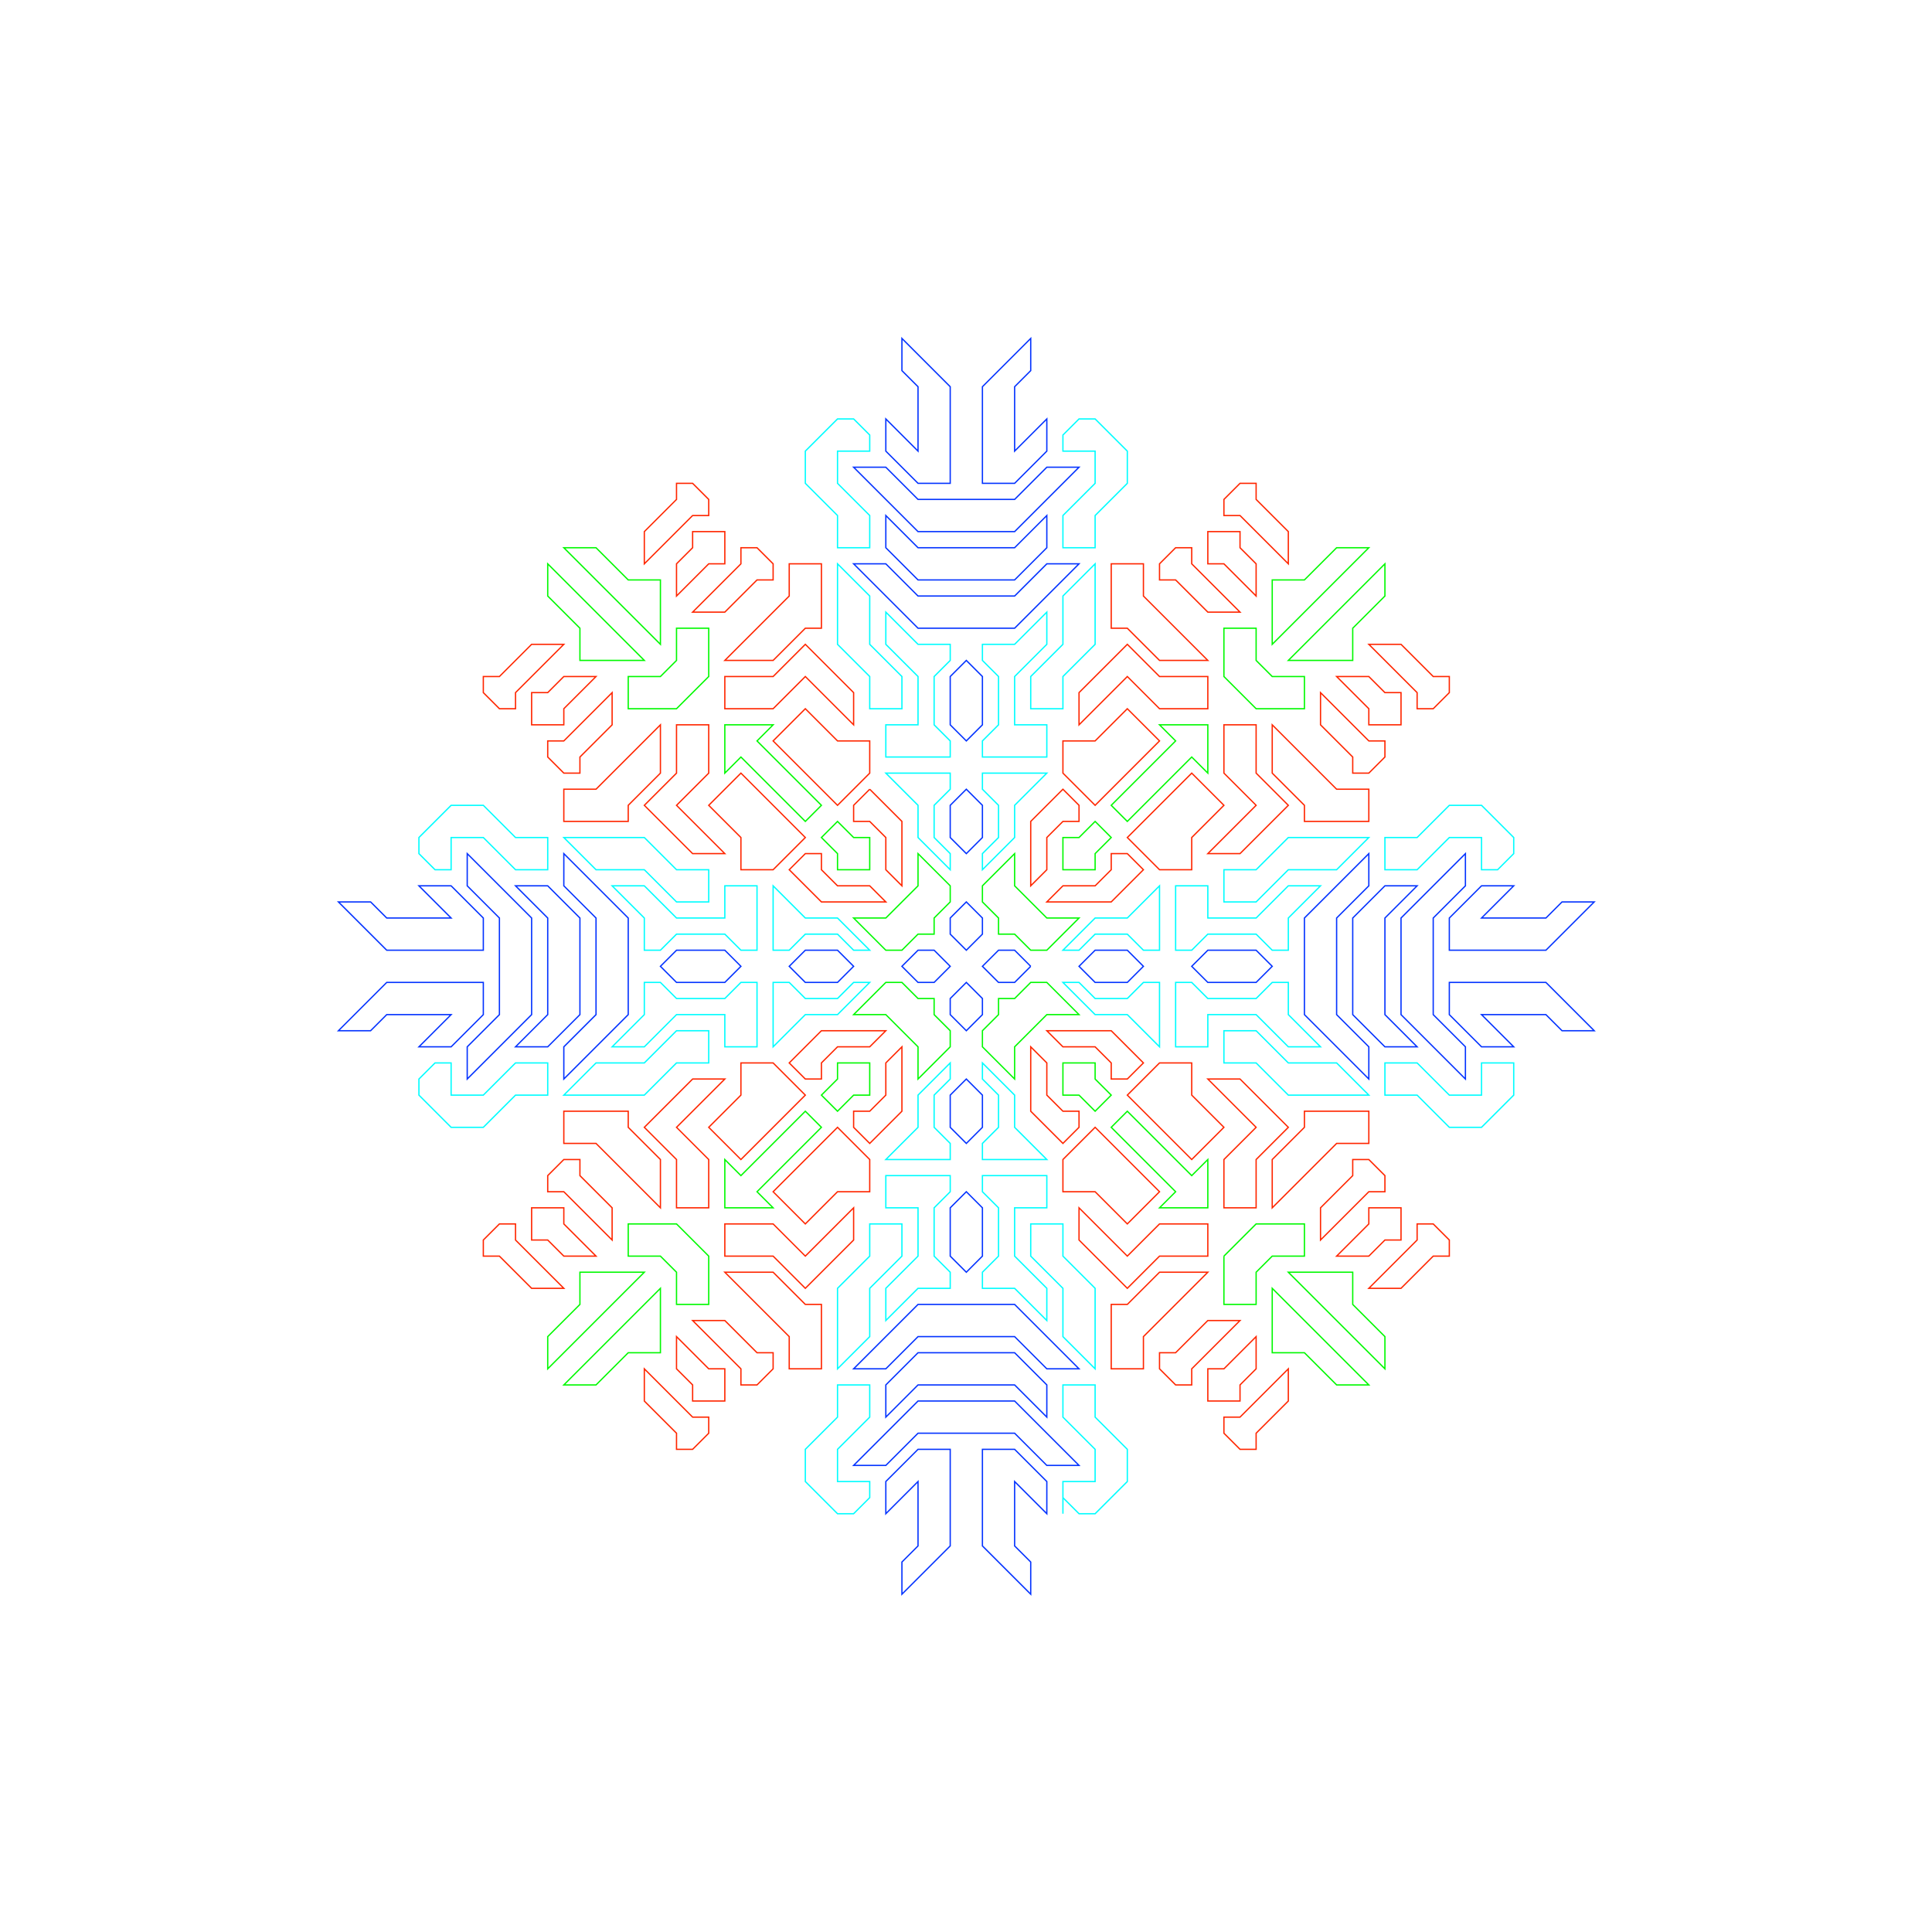 <?xml version="1.0" encoding="UTF-8"?>
<!DOCTYPE svg PUBLIC "-//W3C//DTD SVG 1.1//EN" "http://www.w3.org/Graphics/SVG/1.1/DTD/svg11.dtd">
<svg version="1.1" xmlns="http://www.w3.org/2000/svg" xmlns:xlink="http://www.w3.org/1999/xlink" x="0" y="0" width="3000" height="3000" viewBox="0, 0, 3000, 3000">
  <g id="blue">
    <g>
      <g>
        <path d="M1525.5,750.5 L1575.5,750.5 L1625.5,700.5 L1625.5,650.5 L1575.5,700.5 L1575.5,600.5 L1600.5,575.5 L1600.5,525.5 L1525.5,600.5 L1525.5,750.5 z" fill-opacity="0" stroke="#0433FF" stroke-width="2"/>
        <path d="M1475.5,750.5 L1425.5,750.5 L1375.5,700.5 L1375.5,650.5 L1425.5,700.5 L1425.5,600.5 L1400.5,575.5 L1400.5,525.5 L1475.5,600.5 L1475.5,750.5 z" fill-opacity="0" stroke="#0433FF" stroke-width="2"/>
      </g>
      <g>
        <path d="M750.5,1475.5 L750.5,1425.5 L700.5,1375.5 L650.5,1375.5 L700.5,1425.5 L600.5,1425.5 L575.5,1400.5 L525.5,1400.5 L600.5,1475.5 L750.5,1475.5 z" fill-opacity="0" stroke="#0433FF" stroke-width="2"/>
        <path d="M750.5,1525.5 L750.5,1575.5 L700.5,1625.5 L650.5,1625.5 L700.5,1575.5 L600.5,1575.5 L575.5,1600.5 L525.5,1600.5 L600.5,1525.5 L750.5,1525.5 z" fill-opacity="0" stroke="#0433FF" stroke-width="2"/>
      </g>
      <g>
        <path d="M1475.5,2250.5 L1425.5,2250.5 L1375.5,2300.5 L1375.5,2350.5 L1425.5,2300.5 L1425.5,2400.5 L1400.5,2425.5 L1400.5,2475.5 L1475.5,2400.5 L1475.5,2250.5 z" fill-opacity="0" stroke="#0433FF" stroke-width="2"/>
        <path d="M1525.5,2250.5 L1575.5,2250.5 L1625.5,2300.5 L1625.5,2350.5 L1575.5,2300.5 L1575.5,2400.5 L1600.5,2425.5 L1600.5,2475.5 L1525.5,2400.5 L1525.5,2250.5 z" fill-opacity="0" stroke="#0433FF" stroke-width="2"/>
      </g>
      <g>
        <path d="M2250.5,1525.5 L2250.5,1575.5 L2300.5,1625.5 L2350.5,1625.5 L2300.5,1575.5 L2400.5,1575.5 L2425.5,1600.5 L2475.5,1600.5 L2400.5,1525.5 L2250.5,1525.5 z" fill-opacity="0" stroke="#0433FF" stroke-width="2"/>
        <path d="M2250.5,1475.5 L2250.5,1425.5 L2300.5,1375.5 L2350.5,1375.5 L2300.5,1425.5 L2400.5,1425.5 L2425.5,1400.5 L2475.5,1400.5 L2400.5,1475.5 L2250.5,1475.5 z" fill-opacity="0" stroke="#0433FF" stroke-width="2"/>
      </g>
    </g>
    <g>
      <path d="M1425.5,2025.5 L1575.5,2025.5 L1675.5,2125.5 L1625.5,2125.5 L1575.5,2075.5 L1425.5,2075.5 L1375.5,2125.5 L1325.5,2125.5 L1425.5,2025.5 z" fill-opacity="0" stroke="#0433FF" stroke-width="2"/>
      <path d="M2025.5,1425.5 L2025.5,1575.5 L2125.5,1675.5 L2125.5,1625.5 L2075.5,1575.5 L2075.5,1425.5 L2125.5,1375.5 L2125.5,1325.5 L2025.5,1425.5 z" fill-opacity="0" stroke="#0433FF" stroke-width="2"/>
      <path d="M1575.5,975.5 L1675.5,875.5 L1625.5,875.5 L1575.5,925.5 L1425.5,925.5 L1375.5,875.5 L1325.5,875.5 L1425.5,975.5 L1575.5,975.5 z" fill-opacity="0" stroke="#0433FF" stroke-width="2"/>
      <path d="M975.5,1425.5 L875.5,1325.5 L875.5,1375.5 L925.5,1425.5 L925.5,1575.5 L875.5,1625.5 L875.5,1675.5 L975.5,1575.5 L975.5,1425.5 z" fill-opacity="0" stroke="#0433FF" stroke-width="2"/>
    </g>
    <g>
      <path d="M1425.5,2100.5 L1575.5,2100.5 L1625.5,2150.5 L1625.5,2200.5 L1575.5,2150.5 L1425.5,2150.5 L1375.5,2200.5 L1375.5,2150.5 L1425.5,2100.5 z" fill-opacity="0" stroke="#0433FF" stroke-width="2"/>
      <path d="M2175.5,1425.5 L2175.5,1575.5 L2275.5,1675.5 L2275.5,1625.5 L2225.5,1575.5 L2225.5,1425.5 L2275.5,1375.5 L2275.5,1325.5 L2175.5,1425.5 z" fill-opacity="0" stroke="#0433FF" stroke-width="2"/>
      <path d="M1575.5,900.5 L1625.5,850.5 L1625.5,800.5 L1575.5,850.5 L1425.5,850.5 L1375.5,800.5 L1375.5,850.5 L1425.5,900.5 L1575.5,900.5 z" fill-opacity="0" stroke="#0433FF" stroke-width="2"/>
      <path d="M900.5,1425.5 L850.5,1375.5 L800.5,1375.5 L850.5,1425.5 L850.5,1575.5 L800.5,1625.5 L850.5,1625.5 L900.5,1575.5 L900.5,1425.5 z" fill-opacity="0" stroke="#0433FF" stroke-width="2"/>
    </g>
    <g>
      <path d="M1425.5,2175.5 L1575.5,2175.5 L1675.5,2275.5 L1625.5,2275.5 L1575.5,2225.5 L1425.5,2225.5 L1375.5,2275.5 L1325.5,2275.5 L1425.5,2175.5 z" fill-opacity="0" stroke="#0433FF" stroke-width="2"/>
      <path d="M2100.5,1425.5 L2100.5,1575.5 L2150.5,1625.5 L2200.5,1625.5 L2150.5,1575.5 L2150.5,1425.5 L2200.5,1375.5 L2150.5,1375.5 L2100.5,1425.5 z" fill-opacity="0" stroke="#0433FF" stroke-width="2"/>
      <path d="M1575.5,825.5 L1675.5,725.5 L1625.5,725.5 L1575.5,775.5 L1425.5,775.5 L1375.5,725.5 L1325.5,725.5 L1425.5,825.5 L1575.5,825.5 z" fill-opacity="0" stroke="#0433FF" stroke-width="2"/>
      <path d="M825.5,1425.5 L725.5,1325.5 L725.5,1375.5 L775.5,1425.5 L775.5,1575.5 L725.5,1625.5 L725.5,1675.5 L825.5,1575.5 L825.5,1425.5 z" fill-opacity="0" stroke="#0433FF" stroke-width="2"/>
    </g>
    <g>
      <path d="M1500.5,1025.5 L1475.5,1050.5 L1475.5,1125.5 L1500.5,1150.5 L1525.5,1125.5 L1525.5,1050.5 L1500.5,1025.5 z" fill-opacity="0" stroke="#0433FF" stroke-width="2"/>
      <path d="M1025.5,1500.5 L1050.5,1525.5 L1125.5,1525.5 L1150.5,1500.5 L1125.5,1475.5 L1050.5,1475.5 L1025.5,1500.5 z" fill-opacity="0" stroke="#0433FF" stroke-width="2"/>
      <path d="M1500.5,1975.5 L1525.5,1950.5 L1525.5,1875.5 L1500.5,1850.5 L1475.5,1875.5 L1475.5,1950.5 L1500.5,1975.5 z" fill-opacity="0" stroke="#0433FF" stroke-width="2"/>
      <path d="M1975.5,1500.5 L1950.5,1475.5 L1875.5,1475.5 L1850.5,1500.5 L1875.5,1525.5 L1950.5,1525.5 L1975.5,1500.5 z" fill-opacity="0" stroke="#0433FF" stroke-width="2"/>
    </g>
    <g>
      <path d="M1500.5,1225.5 C1500.5,1225.5 1475.5,1250.5 1475.5,1250.5 L1475.5,1300.5 L1500.5,1325.5 L1525.5,1300.5 L1525.5,1250.5 L1500.5,1225.5 z" fill-opacity="0" stroke="#0433FF" stroke-width="2"/>
      <path d="M1225.5,1500.5 L1250.5,1525.5 L1300.5,1525.5 L1325.5,1500.5 L1300.5,1475.5 L1250.5,1475.5 L1225.5,1500.5 z" fill-opacity="0" stroke="#0433FF" stroke-width="2"/>
      <path d="M1500.5,1775.5 C1500.5,1775.5 1525.5,1750.5 1525.5,1750.5 L1525.5,1700.5 L1500.5,1675.5 L1475.5,1700.5 L1475.5,1750.5 L1500.5,1775.5 z" fill-opacity="0" stroke="#0433FF" stroke-width="2"/>
      <path d="M1775.5,1500.5 L1750.5,1475.5 L1700.5,1475.5 L1675.5,1500.5 L1700.5,1525.5 L1750.5,1525.5 L1775.5,1500.5 z" fill-opacity="0" stroke="#0433FF" stroke-width="2"/>
    </g>
    <g>
      <path d="M1600.5,1500.5 L1575.5,1525.5 L1550.5,1525.5 L1525.5,1500.5 L1550.5,1475.5 L1575.5,1475.5 L1600.5,1500.5" fill-opacity="0" stroke="#0433FF" stroke-width="2"/>
      <path d="M1500.5,1600.5 L1475.5,1575.5 L1475.5,1550.5 L1500.5,1525.5 L1525.5,1550.5 L1525.5,1575.5 L1500.5,1600.5 z" fill-opacity="0" stroke="#0433FF" stroke-width="2"/>
      <path d="M1400.5,1500.5 L1425.5,1475.5 L1450.5,1475.5 L1475.5,1500.5 L1450.5,1525.5 L1425.5,1525.5 L1400.5,1500.5 z" fill-opacity="0" stroke="#0433FF" stroke-width="2"/>
      <path d="M1500.5,1400.5 L1525.5,1425.5 L1525.5,1450.5 L1500.5,1475.5 L1475.5,1450.5 L1475.5,1425.5 L1500.5,1400.5 z" fill-opacity="0" stroke="#0433FF" stroke-width="2"/>
    </g>
  </g>
  <g id="teal">
    <g>
      <g>
        <path d="M1525.5,1175.5 L1525.5,1150.5 L1550.5,1125.5 L1550.5,1050.5 L1525.5,1025.5 L1525.5,1000.5 L1575.5,1000.5 L1625.5,950.5 L1625.5,1000.5 L1575.5,1050.5 L1575.5,1125.5 L1625.5,1125.5 L1625.5,1175.5 L1525.5,1175.5 z" fill-opacity="0" stroke="#00FDFF" stroke-width="2"/>
        <path d="M1475.5,1175.5 L1475.5,1150.5 L1450.5,1125.5 L1450.5,1050.5 L1475.5,1025.5 L1475.5,1000.5 L1425.5,1000.5 L1375.5,950.5 L1375.5,1000.5 L1425.5,1050.5 L1425.5,1125.5 L1375.5,1125.5 L1375.5,1175.5 L1475.5,1175.5 z" fill-opacity="0" stroke="#00FDFF" stroke-width="2"/>
      </g>
      <g>
        <path d="M1175.5,1475.5 L1150.5,1475.5 L1125.5,1450.5 L1050.5,1450.5 L1025.5,1475.5 L1000.5,1475.5 L1000.5,1425.5 L950.5,1375.5 L1000.5,1375.5 L1050.5,1425.5 L1125.5,1425.5 L1125.5,1375.5 L1175.5,1375.5 L1175.5,1475.5 z" fill-opacity="0" stroke="#00FDFF" stroke-width="2"/>
        <path d="M1175.5,1525.5 L1150.5,1525.5 L1125.5,1550.5 L1050.5,1550.5 L1025.5,1525.5 L1000.5,1525.5 L1000.5,1575.5 L950.5,1625.5 L1000.5,1625.5 L1050.5,1575.5 L1125.5,1575.5 L1125.5,1625.5 L1175.5,1625.5 L1175.5,1525.5 z" fill-opacity="0" stroke="#00FDFF" stroke-width="2"/>
      </g>
      <g>
        <path d="M1475.5,1825.5 L1475.5,1850.5 L1450.5,1875.5 L1450.5,1950.5 L1450.5,1950.5 L1475.5,1975.5 L1475.5,2000.5 L1425.5,2000.5 L1375.5,2050.5 L1375.5,2000.5 L1425.5,1950.5 L1425.5,1875.5 L1375.5,1875.5 L1375.5,1825.5 L1475.5,1825.5 z" fill-opacity="0" stroke="#00FDFF" stroke-width="2"/>
        <path d="M1525.5,1825.5 L1525.5,1850.5 L1550.5,1875.5 L1550.5,1950.5 L1525.5,1975.5 L1525.5,2000.5 L1575.5,2000.5 L1625.5,2050.5 L1625.5,2000.5 L1575.5,1950.5 L1575.5,1875.5 L1625.5,1875.5 L1625.5,1825.5 L1525.5,1825.5 z" fill-opacity="0" stroke="#00FDFF" stroke-width="2"/>
      </g>
      <g>
        <path d="M1825.5,1475.5 L1850.5,1475.5 L1875.5,1450.5 L1950.5,1450.5 L1975.5,1475.5 L2000.5,1475.5 L2000.5,1425.5 L2050.5,1375.5 L2000.5,1375.5 L1950.5,1425.5 L1875.5,1425.5 L1875.5,1375.5 L1825.5,1375.5 L1825.5,1475.5 z" fill-opacity="0" stroke="#00FDFF" stroke-width="2"/>
        <path d="M1825.5,1525.5 L1850.5,1525.5 L1875.5,1550.5 L1950.5,1550.5 L1975.5,1525.5 L2000.5,1525.5 L2000.5,1575.5 L2050.5,1625.5 L2000.5,1625.5 L1950.5,1575.5 L1875.5,1575.5 L1875.5,1625.5 L1825.5,1625.5 L1825.5,1525.5 z" fill-opacity="0" stroke="#00FDFF" stroke-width="2"/>
      </g>
    </g>
    <g>
      <g>
        <path d="M1650.5,850.5 L1700.5,850.5 L1700.5,800.5 L1750.5,750.5 L1750.5,700.5 L1700.5,650.5 L1675.5,650.5 L1650.5,675.5 L1650.5,700.5 L1700.5,700.5 L1700.5,750.5 L1650.5,800.5 L1650.5,850.5 z" fill-opacity="0" stroke="#00FDFF" stroke-width="2"/>
        <path d="M1300.5,850.5 C1300.5,850.5 1350.5,850.5 1350.5,850.5 L1350.5,800.5 L1300.5,750.5 L1300.5,700.5 L1350.5,700.5 L1350.5,675.5 L1325.5,650.5 L1300.5,650.5 L1250.5,700.5 L1250.5,750.5 L1300.5,800.5 L1300.5,850.5 z" fill-opacity="0" stroke="#00FDFF" stroke-width="2"/>
      </g>
      <g>
        <path d="M850.5,1300.5 L850.5,1350.5 L800.5,1350.5 L750.5,1300.5 L700.5,1300.5 L700.5,1350.5 L675.5,1350.5 L650.5,1325.5 L650.5,1300.5 L700.5,1250.5 L750.5,1250.5 L800.5,1300.5 L850.5,1300.5 z" fill-opacity="0" stroke="#00FDFF" stroke-width="2"/>
        <path d="M850.5,1700.5 L850.5,1650.5 L800.5,1650.5 L750.5,1700.5 L700.5,1700.5 L700.5,1650.5 L675.5,1650.5 L650.5,1675.5 L650.5,1700.5 L700.5,1750.5 L750.5,1750.5 L800.5,1700.5 L850.5,1700.5 z" fill-opacity="0" stroke="#00FDFF" stroke-width="2"/>
      </g>
      <g>
        <path d="M1300.5,2150.5 L1350.5,2150.5 L1350.5,2200.5 L1300.5,2250.5 L1300.5,2300.5 L1350.5,2300.5 L1350.5,2325.5 L1325.5,2350.5 L1300.5,2350.5 L1300.5,2350.5 L1250.5,2300.5 L1250.5,2250.5 L1300.5,2200.5 L1300.5,2150.5 z" fill-opacity="0" stroke="#00FDFF" stroke-width="2"/>
        <path d="M1700.5,2150.5 L1650.5,2150.5 L1650.5,2200.5 L1700.5,2250.5 L1700.5,2300.5 L1650.5,2300.5 L1650.5,2350.5 L1650.5,2350.5 L1650.5,2350.5 L1650.5,2325.5 L1675.5,2350.5 L1700.5,2350.5 L1750.5,2300.5 L1750.5,2250.5 L1700.5,2200.5 L1700.5,2150.5 z" fill-opacity="0" stroke="#00FDFF" stroke-width="2"/>
      </g>
      <g>
        <path d="M2150.5,1700.5 L2150.5,1650.5 L2200.5,1650.5 L2250.5,1700.5 L2300.5,1700.5 L2300.5,1650.5 L2350.5,1650.5 L2350.5,1700.5 L2300.5,1750.5 L2250.5,1750.5 L2200.5,1700.5 L2150.5,1700.5 z" fill-opacity="0" stroke="#00FDFF" stroke-width="2"/>
        <path d="M2150.5,1300.5 L2150.5,1350.5 L2200.5,1350.5 L2250.5,1300.5 L2300.5,1300.5 L2300.5,1350.5 L2325.5,1350.5 L2350.5,1325.5 L2350.5,1300.5 L2300.5,1250.5 L2250.5,1250.5 L2200.5,1300.5 L2150.5,1300.5 z" fill-opacity="0" stroke="#00FDFF" stroke-width="2"/>
      </g>
    </g>
    <g>
      <g>
        <path d="M1650.5,1900.5 L1600.5,1900.5 L1600.5,1950.5 L1650.5,2000.5 L1650.5,2075.5 L1700.5,2125.5 L1700.5,2000.5 L1650.5,1950.5 L1650.5,1900.5 z" fill-opacity="0" stroke="#00FDFF" stroke-width="2"/>
        <path d="M1350.5,1900.5 L1400.5,1900.5 L1400.5,1950.5 L1350.5,2000.5 L1350.5,2075.5 L1300.5,2125.5 L1300.5,2000.5 L1350.5,1950.5 L1350.5,1900.5 z" fill-opacity="0" stroke="#00FDFF" stroke-width="2"/>
      </g>
      <g>
        <path d="M1900.5,1650.5 L1900.5,1600.5 L1950.5,1600.5 L2000.5,1650.5 L2075.5,1650.5 L2125.5,1700.5 L2000.5,1700.5 L1950.5,1650.5 L1900.5,1650.5 z" fill-opacity="0" stroke="#00FDFF" stroke-width="2"/>
        <path d="M1900.5,1350.5 L1900.5,1400.5 L1950.5,1400.5 L2000.5,1350.5 L2075.5,1350.5 L2125.5,1300.5 L2000.5,1300.5 L1950.5,1350.5 L1900.5,1350.5 z" fill-opacity="0" stroke="#00FDFF" stroke-width="2"/>
      </g>
      <g>
        <path d="M1650.5,1100.5 L1600.5,1100.5 L1600.5,1050.5 L1650.5,1000.5 L1650.5,925.5 L1700.5,875.5 L1700.5,1000.5 L1650.5,1050.5 L1650.5,1100.5 z" fill-opacity="0" stroke="#00FDFF" stroke-width="2"/>
        <path d="M1350.5,1100.5 L1400.5,1100.5 L1400.5,1050.5 L1350.5,1000.5 L1350.5,925.5 L1300.5,875.5 L1300.5,1000.5 L1350.5,1050.5 L1350.5,1100.5 z" fill-opacity="0" stroke="#00FDFF" stroke-width="2"/>
      </g>
      <g>
        <path d="M1100.5,1350.5 L1100.5,1400.5 L1050.5,1400.5 L1000.5,1350.5 L925.5,1350.5 L875.5,1300.5 L1000.5,1300.5 L1050.5,1350.5 L1100.5,1350.5 z" fill-opacity="0" stroke="#00FDFF" stroke-width="2"/>
        <path d="M1100.5,1650.5 L1100.5,1600.5 L1050.5,1600.5 L1000.5,1650.5 L925.5,1650.5 L875.5,1700.5 L1000.5,1700.5 L1050.5,1650.5 L1100.5,1650.5 z" fill-opacity="0" stroke="#00FDFF" stroke-width="2"/>
      </g>
    </g>
    <g>
      <g>
        <path d="M1475.5,1200.5 L1375.5,1200.5 L1425.5,1250.5 L1425.5,1300.5 L1475.5,1350.5 L1475.5,1325.5 L1450.5,1300.5 L1450.5,1250.5 L1475.5,1225.5 L1475.5,1200.5 z" fill-opacity="0" stroke="#00FDFF" stroke-width="2"/>
        <path d="M1525.5,1200.5 L1625.5,1200.5 L1575.5,1250.5 L1575.5,1300.5 L1525.5,1350.5 L1525.5,1325.5 L1550.5,1300.5 L1550.5,1250.5 L1525.5,1225.5 L1525.5,1200.5 z" fill-opacity="0" stroke="#00FDFF" stroke-width="2"/>
      </g>
      <g>
        <path d="M1800.5,1475.5 L1800.5,1375.5 L1750.5,1425.5 L1700.5,1425.5 L1650.5,1475.5 L1675.5,1475.5 L1700.5,1450.5 L1750.5,1450.5 L1775.5,1475.5 L1800.5,1475.5 z" fill-opacity="0" stroke="#00FDFF" stroke-width="2"/>
        <path d="M1800.5,1525.5 L1800.5,1625.5 L1750.5,1575.5 L1700.5,1575.5 L1650.5,1525.5 L1675.5,1525.5 L1700.5,1550.5 L1750.5,1550.5 L1775.5,1525.5 L1800.5,1525.5 z" fill-opacity="0" stroke="#00FDFF" stroke-width="2"/>
      </g>
      <g>
        <path d="M1525.5,1800.5 L1625.5,1800.5 L1575.5,1750.5 L1575.5,1700.5 L1525.5,1650.5 L1525.5,1675.5 L1550.5,1700.5 L1550.5,1750.5 L1525.5,1775.5 L1525.5,1800.5 z" fill-opacity="0" stroke="#00FDFF" stroke-width="2"/>
        <path d="M1475.5,1800.5 L1375.5,1800.5 L1425.5,1750.5 L1425.5,1700.5 L1475.5,1650.5 L1475.5,1675.5 L1450.5,1700.5 L1450.5,1750.5 L1475.5,1775.5 L1475.5,1800.5 z" fill-opacity="0" stroke="#00FDFF" stroke-width="2"/>
      </g>
      <g>
        <path d="M1200.5,1525.5 L1200.5,1625.5 L1250.5,1575.5 L1300.5,1575.5 L1350.5,1525.5 L1325.5,1525.5 L1300.5,1550.5 L1250.5,1550.5 L1225.5,1525.5 L1200.5,1525.5 z" fill-opacity="0" stroke="#00FDFF" stroke-width="2"/>
        <path d="M1200.5,1475.5 L1200.5,1375.5 L1250.5,1425.5 L1300.5,1425.5 L1350.5,1475.5 L1325.5,1475.5 L1300.5,1450.5 L1250.5,1450.5 L1225.5,1475.5 L1200.5,1475.5 z" fill-opacity="0" stroke="#00FDFF" stroke-width="2"/>
      </g>
    </g>
  </g>
  <g id="green">
    <g>
      <path d="M1725.5,1250.5 L1750.5,1275.5 L1850.5,1175.5 L1875.5,1200.5 L1875.5,1125.5 L1800.5,1125.5 L1825.5,1150.5 L1725.5,1250.5 z" fill-opacity="0" stroke="#00F900" stroke-width="2"/>
      <path d="M1750.5,1725.5 L1725.5,1750.5 L1825.5,1850.5 L1800.5,1875.5 L1875.5,1875.5 L1875.5,1800.5 L1850.5,1825.5 L1750.5,1725.5 z" fill-opacity="0" stroke="#00F900" stroke-width="2"/>
      <path d="M1250.5,1725.5 L1275.5,1750.5 L1175.5,1850.5 L1200.5,1875.5 L1125.5,1875.5 L1125.5,1800.5 L1150.5,1825.5 L1250.5,1725.5 z" fill-opacity="0" stroke="#00F900" stroke-width="2"/>
      <path d="M1250.5,1275.5 L1275.5,1250.5 L1175.5,1150.5 L1200.5,1125.5 L1125.5,1125.5 L1125.5,1200.5 L1150.5,1175.5 L1250.5,1275.5 z" fill-opacity="0" stroke="#00F900" stroke-width="2"/>
    </g>
    <g>
      <path d="M1900.5,1950.5 L1950.5,1900.5 L2025.5,1900.5 L2025.5,1950.5 L1975.5,1950.5 L1950.5,1975.5 L1950.5,2025.5 L1900.5,2025.5 L1900.5,1950.5" fill-opacity="0" stroke="#00F900" stroke-width="2"/>
      <path d="M1050.5,1100.5 L1100.5,1050.5 L1100.5,975.5 L1050.5,975.5 L1050.5,1025.5 L1025.5,1050.5 L975.5,1050.5 L975.5,1100.5 L1050.5,1100.5 z" fill-opacity="0" stroke="#00F900" stroke-width="2"/>
      <path d="M1100.5,1950.5 L1050.5,1900.5 L975.5,1900.5 L975.5,1950.5 L1025.5,1950.5 L1050.5,1975.5 L1050.5,2025.5 L1100.5,2025.5 L1100.5,1950.5 z" fill-opacity="0" stroke="#00F900" stroke-width="2"/>
      <path d="M1900.5,1050.5 L1950.5,1100.5 L2025.5,1100.5 L2025.5,1050.5 L1975.5,1050.5 L1950.5,1025.5 L1950.5,975.5 L1900.5,975.5 L1900.5,1050.5 z" fill-opacity="0" stroke="#00F900" stroke-width="2"/>
    </g>
    <g>
      <g>
        <path d="M1975.5,2000.5 L1975.5,2100.5 L2025.5,2100.5 L2075.5,2150.5 L2125.5,2150.5 L1975.5,2000.5 z" fill-opacity="0" stroke="#00F900" stroke-width="2"/>
        <path d="M2000.5,1975.5 L2100.5,1975.5 L2100.5,2025.5 L2150.5,2075.5 L2150.5,2125.5 L2000.5,1975.5 z" fill-opacity="0" stroke="#00F900" stroke-width="2"/>
      </g>
      <g>
        <path d="M1000.5,1975.5 L900.5,1975.5 L900.5,2025.5 L850.5,2075.5 L850.5,2125.5 L1000.5,1975.5 z" fill-opacity="0" stroke="#00F900" stroke-width="2"/>
        <path d="M1025.5,2000.5 L1025.5,2100.5 L975.5,2100.5 L925.5,2150.5 L875.5,2150.5 L1025.5,2000.5 z" fill-opacity="0" stroke="#00F900" stroke-width="2"/>
      </g>
      <g>
        <path d="M1025.5,1000.5 L1025.5,900.5 L975.5,900.5 L925.5,850.5 L875.5,850.5 L1025.5,1000.5 z" fill-opacity="0" stroke="#00F900" stroke-width="2"/>
        <path d="M1000.5,1025.5 L900.5,1025.5 L900.5,975.5 L850.5,925.5 L850.5,875.5 L1000.5,1025.5 z" fill-opacity="0" stroke="#00F900" stroke-width="2"/>
      </g>
      <g>
        <path d="M2000.5,1025.5 L2100.5,1025.5 L2100.5,975.5 L2150.5,925.5 L2150.5,875.5 L2000.5,1025.5 z" fill-opacity="0" stroke="#00F900" stroke-width="2"/>
        <path d="M1975.5,1000.5 L1975.5,900.5 L2025.5,900.5 L2075.5,850.5 L2125.5,850.5 L1975.5,1000.5 z" fill-opacity="0" stroke="#00F900" stroke-width="2"/>
      </g>
    </g>
    <g>
      <path d="M1625.5,1475.5 L1675.5,1425.5 L1625.5,1425.5 L1575.5,1375.5 L1575.5,1325.5 L1525.5,1375.5 L1525.5,1400.5 L1550.5,1425.5 L1550.5,1450.5 L1575.5,1450.5 L1600.5,1475.5 L1625.5,1475.5 z" fill-opacity="0" stroke="#00F900" stroke-width="2"/>
      <path d="M1525.5,1625.5 L1575.5,1675.5 L1575.5,1625.5 L1625.5,1575.5 L1675.5,1575.5 L1625.5,1525.5 L1600.5,1525.5 L1575.5,1550.5 L1575.5,1550.5 L1550.5,1550.5 L1550.5,1575.5 L1525.5,1600.5 L1525.5,1625.5 z" fill-opacity="0" stroke="#00F900" stroke-width="2"/>
      <path d="M1375.5,1525.5 L1325.5,1575.5 L1375.5,1575.5 L1425.5,1625.5 L1425.5,1675.5 L1475.5,1625.5 L1475.5,1600.5 L1450.5,1575.5 L1450.5,1575.5 L1450.5,1575.5 L1450.5,1550.5 L1425.5,1550.5 L1425.5,1550.5 L1425.5,1550.5 L1425.5,1550.5 L1400.5,1525.5 L1375.5,1525.5 z" fill-opacity="0" stroke="#00F900" stroke-width="2"/>
      <path d="M1425.5,1325.5 L1475.5,1375.5 L1475.5,1400.5 L1450.5,1425.5 L1450.5,1425.5 L1450.5,1450.5 L1425.5,1450.5 L1400.5,1475.5 L1375.5,1475.5 L1325.5,1425.5 L1375.5,1425.5 L1425.5,1375.5 L1425.5,1325.5 z" fill-opacity="0" stroke="#00F900" stroke-width="2"/>
    </g>
    <g>
      <path d="M1700.5,1275.5 L1725.5,1300.5 L1700.5,1325.5 L1700.5,1350.5 L1650.5,1350.5 L1650.5,1300.5 L1675.5,1300.5 L1700.5,1275.5 z" fill-opacity="0" stroke="#00F900" stroke-width="2"/>
      <path d="M1725.5,1700.5 L1700.5,1725.5 L1675.5,1700.5 L1650.5,1700.5 L1650.5,1650.5 L1700.5,1650.5 L1700.5,1675.5 L1725.5,1700.5 z" fill-opacity="0" stroke="#00F900" stroke-width="2"/>
      <path d="M1300.5,1725.5 L1275.5,1700.5 L1300.5,1675.5 L1300.5,1650.5 L1350.5,1650.5 L1350.5,1700.5 L1325.5,1700.5 L1300.5,1725.5 z" fill-opacity="0" stroke="#00F900" stroke-width="2"/>
      <path d="M1275.5,1300.5 L1300.5,1275.5 L1325.5,1300.5 L1350.5,1300.5 L1350.5,1350.5 L1300.5,1350.5 L1300.5,1325.5 L1275.5,1300.5 z" fill-opacity="0" stroke="#00F900" stroke-width="2"/>
    </g>
  </g>
  <g id="red">
    <g>
      <g>
        <path d="M1700.5,1250.5 L1650.5,1200.5 L1650.5,1150.5 L1700.5,1150.5 L1750.5,1100.5 L1800.5,1150.5 L1700.5,1250.5 z" fill-opacity="0" stroke="#FF2600" stroke-width="2"/>
        <path d="M1750.5,1300.5 L1800.5,1350.5 L1850.5,1350.5 L1850.5,1300.5 L1900.5,1250.5 L1850.5,1200.5 L1750.5,1300.5 z" fill-opacity="0" stroke="#FF2600" stroke-width="2"/>
      </g>
      <g>
        <path d="M1700.5,1750.5 L1650.5,1800.5 L1650.5,1850.5 L1700.5,1850.5 L1750.5,1900.5 L1800.5,1850.5 L1700.5,1750.5 z" fill-opacity="0" stroke="#FF2600" stroke-width="2"/>
        <path d="M1750.5,1700.5 L1800.5,1650.5 L1850.5,1650.5 L1850.5,1700.5 L1900.5,1750.5 L1850.5,1800.5 L1750.5,1700.5 z" fill-opacity="0" stroke="#FF2600" stroke-width="2"/>
      </g>
      <g>
        <path d="M1250.5,1700.5 L1200.5,1650.5 L1150.5,1650.5 L1150.5,1700.5 L1100.5,1750.5 L1150.5,1800.5 L1250.5,1700.5 z" fill-opacity="0" stroke="#FF2600" stroke-width="2"/>
        <path d="M1300.5,1750.5 L1350.5,1800.5 L1350.5,1850.5 L1300.5,1850.5 L1250.5,1900.5 L1200.5,1850.5 L1300.5,1750.5 z" fill-opacity="0" stroke="#FF2600" stroke-width="2"/>
      </g>
      <g>
        <path d="M1250.5,1300.5 L1200.5,1350.5 L1150.5,1350.5 L1150.5,1300.5 L1100.5,1250.5 L1150.5,1200.5 L1250.5,1300.5 z" fill-opacity="0" stroke="#FF2600" stroke-width="2"/>
        <path d="M1300.5,1250.5 L1350.5,1200.5 L1350.5,1150.5 L1300.5,1150.5 L1250.5,1100.5 L1200.5,1150.5 L1300.5,1250.5 z" fill-opacity="0" stroke="#FF2600" stroke-width="2"/>
      </g>
    </g>
    <g>
      <g>
        <path d="M1875.5,1100.5 L1800.5,1100.5 L1750.5,1050.5 L1675.5,1125.5 L1675.5,1075.5 L1750.5,1000.5 L1800.5,1050.5 L1875.5,1050.5 L1875.5,1100.5 z" fill-opacity="0" stroke="#FF2600" stroke-width="2"/>
        <path d="M1900.5,1125.5 L1900.5,1200.5 L1950.5,1250.5 L1875.5,1325.5 L1925.5,1325.5 L2000.5,1250.5 L1950.5,1200.5 L1950.5,1125.5 L1900.5,1125.5 z" fill-opacity="0" stroke="#FF2600" stroke-width="2"/>
      </g>
      <g>
        <path d="M1900.5,1875.5 L1900.5,1800.5 L1950.5,1750.5 L1875.5,1675.5 L1925.5,1675.5 L2000.5,1750.5 L1950.5,1800.5 L1950.5,1875.5 L1900.5,1875.5 z" fill-opacity="0" stroke="#FF2600" stroke-width="2"/>
        <path d="M1875.5,1900.5 L1800.5,1900.5 L1750.5,1950.5 L1675.5,1875.5 L1675.5,1925.5 L1750.5,2000.5 L1800.5,1950.5 L1875.5,1950.5 L1875.5,1900.5 z" fill-opacity="0" stroke="#FF2600" stroke-width="2"/>
      </g>
      <g>
        <path d="M1125.5,1900.5 L1200.5,1900.5 L1250.5,1950.5 L1325.5,1875.5 L1325.5,1925.5 L1250.5,2000.5 L1200.5,1950.5 L1125.5,1950.5 L1125.5,1900.5 z" fill-opacity="0" stroke="#FF2600" stroke-width="2"/>
        <path d="M1100.5,1875.5 L1100.5,1800.5 L1050.5,1750.5 L1125.5,1675.5 L1075.5,1675.5 L1000.5,1750.5 L1050.5,1800.5 L1050.5,1875.5 L1100.5,1875.5 z" fill-opacity="0" stroke="#FF2600" stroke-width="2"/>
      </g>
      <g>
        <path d="M1100.5,1125.5 L1100.5,1200.5 L1050.5,1250.5 L1125.5,1325.5 L1075.5,1325.5 L1000.5,1250.5 L1050.5,1200.5 L1050.5,1125.5 L1100.5,1125.5 z" fill-opacity="0" stroke="#FF2600" stroke-width="2"/>
        <path d="M1125.5,1100.5 L1200.5,1100.5 L1250.5,1050.5 L1325.5,1125.5 L1325.5,1075.5 L1250.5,1000.5 L1200.5,1050.5 L1125.5,1050.5 L1125.5,1100.5 z" fill-opacity="0" stroke="#FF2600" stroke-width="2"/>
      </g>
    </g>
    <g>
      <g>
        <path d="M1975.5,1200.5 L2025.5,1250.5 L2025.5,1275.5 L2125.5,1275.5 L2125.5,1225.5 L2075.5,1225.5 L1975.5,1125.5 L1975.5,1200.5 z" fill-opacity="0" stroke="#FF2600" stroke-width="2"/>
        <path d="M1800.5,1025.5 L1750.5,975.5 L1725.5,975.5 L1725.5,875.5 L1775.5,875.5 L1775.5,925.5 L1875.5,1025.5 L1800.5,1025.5 z" fill-opacity="0" stroke="#FF2600" stroke-width="2"/>
      </g>
      <g>
        <path d="M1975.5,1800.5 L2025.5,1750.5 L2025.5,1725.5 L2125.5,1725.5 L2125.5,1775.5 L2075.5,1775.5 L1975.5,1875.5 L1975.5,1800.5 z" fill-opacity="0" stroke="#FF2600" stroke-width="2"/>
        <path d="M1800.5,1975.5 L1750.5,2025.5 L1725.5,2025.5 L1725.5,2125.5 L1775.5,2125.5 L1775.5,2075.5 L1875.5,1975.5 L1800.5,1975.5 z" fill-opacity="0" stroke="#FF2600" stroke-width="2"/>
      </g>
      <g>
        <path d="M1200.5,1975.5 L1250.5,2025.5 L1275.5,2025.5 L1275.5,2125.5 L1225.5,2125.5 L1225.5,2075.5 L1125.5,1975.5 L1200.5,1975.5 z" fill-opacity="0" stroke="#FF2600" stroke-width="2"/>
        <path d="M1025.5,1800.5 L975.5,1750.5 L975.5,1725.5 L875.5,1725.5 L875.5,1775.5 L925.5,1775.5 L1025.5,1875.5 L1025.5,1800.5 z" fill-opacity="0" stroke="#FF2600" stroke-width="2"/>
      </g>
      <g>
        <path d="M1200.5,1025.5 L1250.5,975.5 L1275.5,975.5 L1275.5,875.5 L1225.5,875.5 L1225.5,925.5 L1125.5,1025.5 L1200.5,1025.5 z" fill-opacity="0" stroke="#FF2600" stroke-width="2"/>
        <path d="M1025.5,1200.5 L975.5,1250.5 L975.5,1275.5 L875.5,1275.5 L875.5,1225.5 L925.5,1225.5 L1025.5,1125.5 L1025.5,1200.5 z" fill-opacity="0" stroke="#FF2600" stroke-width="2"/>
      </g>
    </g>
    <g>
      <g>
        <path d="M2050.5,1125.5 L2100.5,1175.5 L2100.5,1200.5 L2125.5,1200.5 L2150.5,1175.5 L2150.5,1150.5 L2125.5,1150.5 L2050.5,1075.5 L2050.5,1125.5 z" fill-opacity="0" stroke="#FF2600" stroke-width="2"/>
        <path d="M1875.5,950.5 L1825.5,900.5 L1800.5,900.5 L1800.5,875.5 L1825.5,850.5 L1850.5,850.5 L1850.5,875.5 L1925.5,950.5 L1875.5,950.5 z" fill-opacity="0" stroke="#FF2600" stroke-width="2"/>
      </g>
      <g>
        <path d="M1125.5,950.5 L1175.5,900.5 L1200.5,900.5 L1200.5,875.5 L1175.5,850.5 L1150.5,850.5 L1150.5,875.5 L1075.5,950.5 L1125.5,950.5 z" fill-opacity="0" stroke="#FF2600" stroke-width="2"/>
        <path d="M950.5,1125.5 L900.5,1175.5 L900.5,1200.5 L875.5,1200.5 L850.5,1175.5 L850.5,1150.5 L875.5,1150.5 L950.5,1075.5 L950.5,1125.5 z" fill-opacity="0" stroke="#FF2600" stroke-width="2"/>
      </g>
      <g>
        <path d="M2050.5,1875.5 L2100.5,1825.5 L2100.5,1800.5 L2125.5,1800.5 L2150.5,1825.5 L2150.5,1850.5 L2125.5,1850.5 L2050.5,1925.5 L2050.5,1875.5 z" fill-opacity="0" stroke="#FF2600" stroke-width="2"/>
        <path d="M1875.5,2050.5 L1825.5,2100.5 L1800.5,2100.5 L1800.5,2125.5 L1825.5,2150.5 L1850.5,2150.5 L1850.5,2125.5 L1925.5,2050.5 L1875.5,2050.5 z" fill-opacity="0" stroke="#FF2600" stroke-width="2"/>
      </g>
      <g>
        <path d="M1125.5,2050.5 L1175.5,2100.5 L1200.5,2100.5 L1200.5,2125.5 L1175.5,2150.5 L1150.5,2150.5 L1150.5,2125.5 L1075.5,2050.5 L1125.5,2050.5 z" fill-opacity="0" stroke="#FF2600" stroke-width="2"/>
        <path d="M950.5,1875.5 L900.5,1825.5 L900.5,1800.5 L875.5,1800.5 L850.5,1825.5 L850.5,1850.5 L875.5,1850.5 L950.5,1925.5 L950.5,1875.5 z" fill-opacity="0" stroke="#FF2600" stroke-width="2"/>
      </g>
    </g>
    <g>
      <g>
        <path d="M2075.5,1050.5 L2125.5,1100.5 L2125.5,1125.5 L2175.5,1125.5 L2175.5,1075.5 L2150.5,1075.5 L2125.5,1050.5 L2075.5,1050.5 z" fill-opacity="0" stroke="#FF2600" stroke-width="2"/>
        <path d="M1950.5,925.5 L1900.5,875.5 L1875.5,875.5 L1875.5,825.5 L1925.5,825.5 L1925.5,850.5 L1950.5,875.5 L1950.5,925.5 z" fill-opacity="0" stroke="#FF2600" stroke-width="2"/>
      </g>
      <g>
        <path d="M1050.5,925.5 L1100.5,875.5 L1125.5,875.5 L1125.5,825.5 L1075.5,825.5 L1075.5,850.5 L1050.5,875.5 L1050.5,925.5 z" fill-opacity="0" stroke="#FF2600" stroke-width="2"/>
        <path d="M925.5,1050.5 L875.5,1100.5 L875.5,1125.5 L825.5,1125.5 L825.5,1075.5 L850.5,1075.5 L875.5,1050.5 L925.5,1050.5 z" fill-opacity="0" stroke="#FF2600" stroke-width="2"/>
      </g>
      <g>
        <path d="M2075.5,1950.5 L2125.5,1900.5 L2125.5,1875.5 L2175.5,1875.5 L2175.5,1925.5 L2150.5,1925.5 L2125.5,1950.5 L2075.5,1950.5 z" fill-opacity="0" stroke="#FF2600" stroke-width="2"/>
        <path d="M1950.5,2075.5 L1900.5,2125.5 L1875.5,2125.5 L1875.5,2175.5 L1925.5,2175.5 L1925.5,2150.5 L1950.5,2125.5 L1950.5,2075.5 z" fill-opacity="0" stroke="#FF2600" stroke-width="2"/>
      </g>
      <g>
        <path d="M1050.5,2075.5 L1100.5,2125.5 L1125.5,2125.5 L1125.5,2175.5 L1075.5,2175.5 L1075.5,2150.5 L1050.5,2125.5 L1050.5,2075.5 z" fill-opacity="0" stroke="#FF2600" stroke-width="2"/>
        <path d="M925.5,1950.5 L875.5,1900.5 L875.5,1875.5 L825.5,1875.5 L825.5,1925.5 L850.5,1925.5 L875.5,1950.5 L925.5,1950.5 z" fill-opacity="0" stroke="#FF2600" stroke-width="2"/>
      </g>
    </g>
    <g>
      <g>
        <path d="M2125.5,1000.5 L2200.5,1075.5 L2200.5,1100.5 L2225.5,1100.5 L2250.5,1075.5 L2250.5,1050.5 L2225.5,1050.5 L2175.5,1000.5 L2125.5,1000.5 z" fill-opacity="0" stroke="#FF2600" stroke-width="2"/>
        <path d="M2000.5,875.5 L1925.5,800.5 L1900.5,800.5 L1900.5,775.5 L1925.5,750.5 L1950.5,750.5 L1950.5,775.5 L2000.5,825.5 L2000.5,875.5 z" fill-opacity="0" stroke="#FF2600" stroke-width="2"/>
      </g>
      <g>
        <path d="M2125.5,2000.5 L2200.5,1925.5 L2200.5,1900.5 L2225.5,1900.5 L2250.5,1925.5 L2250.5,1950.5 L2225.5,1950.5 L2175.5,2000.5 L2125.5,2000.5 z" fill-opacity="0" stroke="#FF2600" stroke-width="2"/>
        <path d="M2000.5,2125.5 L1925.5,2200.5 L1900.5,2200.5 L1900.5,2225.5 L1925.5,2250.5 L1950.5,2250.5 L1950.5,2225.5 L2000.5,2175.5 L2000.5,2125.5 z" fill-opacity="0" stroke="#FF2600" stroke-width="2"/>
      </g>
      <g>
        <path d="M1000.5,2125.5 L1075.5,2200.5 L1100.5,2200.5 L1100.5,2225.5 L1075.5,2250.5 L1050.5,2250.5 L1050.5,2225.5 L1000.5,2175.5 L1000.5,2125.5 z" fill-opacity="0" stroke="#FF2600" stroke-width="2"/>
        <path d="M875.5,2000.5 L800.5,1925.5 L800.5,1900.5 L775.5,1900.5 L750.5,1925.5 L750.5,1950.5 L775.5,1950.5 L825.5,2000.5 L875.5,2000.5 z" fill-opacity="0" stroke="#FF2600" stroke-width="2"/>
      </g>
      <g>
        <path d="M875.5,1000.5 L800.5,1075.5 L800.5,1100.5 L775.5,1100.5 L750.5,1075.5 L750.5,1050.5 L775.5,1050.5 L825.5,1000.5 L875.5,1000.5 z" fill-opacity="0" stroke="#FF2600" stroke-width="2"/>
        <path d="M1000.5,875.5 L1075.5,800.5 L1100.5,800.5 L1100.5,775.5 L1075.5,750.5 L1050.5,750.5 L1050.5,775.5 L1000.5,825.5 L1000.5,875.5 z" fill-opacity="0" stroke="#FF2600" stroke-width="2"/>
      </g>
    </g>
    <g>
      <g>
        <path d="M1650.5,1225.5 L1675.5,1250.5 L1675.5,1275.5 L1650.5,1275.5 L1625.5,1300.5 L1625.5,1350.5 L1600.5,1375.5 L1600.5,1275.5 L1650.5,1225.5 z" fill-opacity="0" stroke="#FF2600" stroke-width="2"/>
        <path d="M1775.5,1350.5 L1750.5,1325.5 L1725.5,1325.5 L1725.5,1350.5 L1700.5,1375.5 L1650.5,1375.5 L1625.5,1400.5 L1725.5,1400.5 L1775.5,1350.5 z" fill-opacity="0" stroke="#FF2600" stroke-width="2"/>
      </g>
      <g>
        <path d="M1650.5,1775.5 L1675.5,1750.5 L1675.5,1725.5 L1650.5,1725.5 L1625.5,1700.5 L1625.5,1650.5 L1600.5,1625.5 L1600.5,1725.5 L1650.5,1775.5 z" fill-opacity="0" stroke="#FF2600" stroke-width="2"/>
        <path d="M1775.5,1650.5 L1750.5,1675.5 L1725.5,1675.5 L1725.5,1650.5 L1700.5,1625.5 L1650.5,1625.5 L1625.5,1600.5 L1725.5,1600.5 L1775.5,1650.5 z" fill-opacity="0" stroke="#FF2600" stroke-width="2"/>
      </g>
      <g>
        <path d="M1350.5,1775.5 L1325.5,1750.5 L1325.5,1725.5 L1350.5,1725.5 L1375.5,1700.5 L1375.5,1650.5 L1400.5,1625.5 L1400.5,1725.5 L1350.5,1775.5 z" fill-opacity="0" stroke="#FF2600" stroke-width="2"/>
        <path d="M1225.5,1650.5 L1250.5,1675.5 L1275.5,1675.5 L1275.5,1650.5 L1300.5,1625.5 L1350.5,1625.5 L1375.5,1600.5 L1275.5,1600.5 L1225.5,1650.5 z" fill-opacity="0" stroke="#FF2600" stroke-width="2"/>
      </g>
      <g>
        <path d="M1225.5,1350.5 L1250.5,1325.5 L1275.5,1325.5 L1275.5,1350.5 L1300.5,1375.5 L1350.5,1375.5 L1375.5,1400.5 L1275.5,1400.5 L1225.5,1350.5 z" fill-opacity="0" stroke="#FF2600" stroke-width="2"/>
        <path d="M1350.5,1225.5 L1325.5,1250.5 L1325.5,1275.5 L1350.5,1275.5 L1375.5,1300.5 L1375.5,1350.5 L1400.5,1375.5 L1400.5,1275.5 C1400.5,1275.5 1350.5,1225.5 1350.5,1225.5" fill-opacity="0" stroke="#FF2600" stroke-width="2"/>
      </g>
    </g>
  </g>
</svg>
